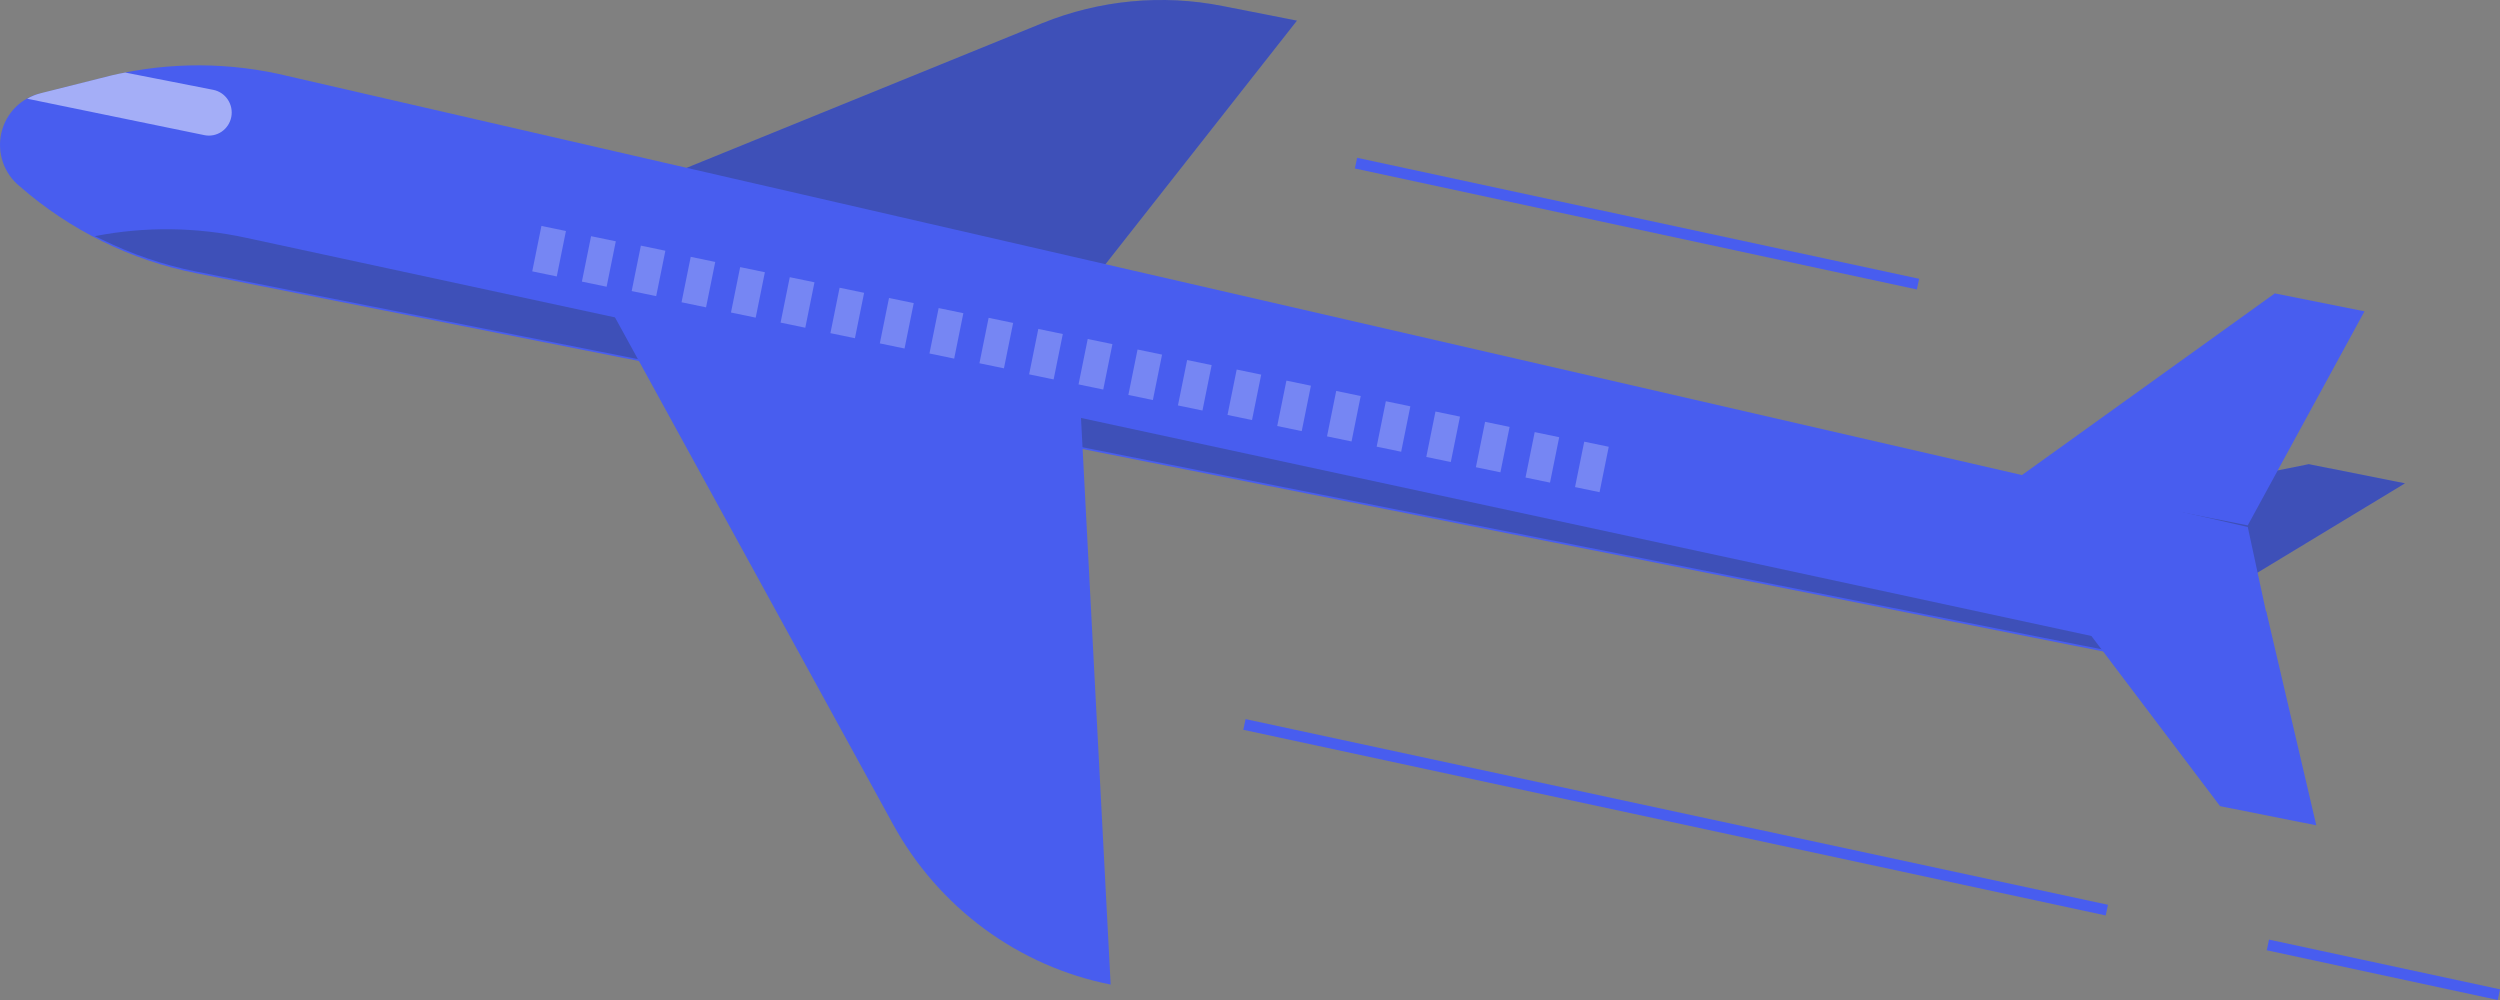 <svg width="200" height="80" viewBox="0 0 200 80" fill="none" xmlns="http://www.w3.org/2000/svg">
<rect x="0" y="0" width="200" height="80" fill="#808080" stroke="none"/>
<path d="M179.17 46.676L192.398 38.666L184.702 37.134L164.201 41.254L179.17 46.676Z" fill="#485DEF"/>
<path opacity="0.3" d="M179.17 46.676L192.398 38.666L184.702 37.134L164.201 41.254L179.17 46.676Z" fill="#263238"/>
<path d="M87.662 22.12L103.754 1.651L97.799 0.48C92.969 -0.474 87.97 0 83.399 1.848L52.322 14.489L87.662 22.12Z" fill="#485DEF"/>
<path opacity="0.3" d="M87.662 22.12L103.754 1.651L97.799 0.48C92.969 -0.474 87.97 0 83.399 1.848L52.322 14.489L87.662 22.12Z" fill="#263238"/>
<path d="M3.284 7.453L8.068 6.25C12.7 5.015 17.554 4.897 22.24 5.904L179.822 42.162L181.303 49.035L175.152 53.485L15.699 21.858C10.475 20.822 5.607 18.424 1.576 14.903C0.958 14.404 0.492 13.738 0.232 12.982C-0.027 12.226 -0.07 11.411 0.109 10.632C0.287 9.852 0.681 9.14 1.243 8.577C1.805 8.015 2.512 7.625 3.284 7.453Z" fill="#485DEF"/>
<path d="M99.644 57.528L168.637 72.383L168.457 73.237L99.465 58.383L99.644 57.528Z" fill="#485DEF"/>
<path d="M108.569 12.623L153.529 22.303L153.35 23.158L108.389 13.478L108.569 12.623Z" fill="#485DEF"/>
<path d="M181.522 75.168L200 79.146L199.821 80L181.343 76.022L181.522 75.168Z" fill="#485DEF"/>
<path opacity="0.3" d="M19.682 19.022L175.41 52.626C176.128 52.768 176.816 53.036 177.443 53.417C176.68 53.521 175.904 53.493 175.149 53.335L15.695 21.724C13.092 21.203 10.566 20.345 8.178 19.17L7.593 18.89C11.591 18.113 15.701 18.158 19.682 19.022Z" fill="#263238"/>
<path d="M181.3 48.902L185.303 66.025L177.607 64.493L163.598 45.968L181.3 48.902Z" fill="#485DEF"/>
<path d="M179.821 42.029L189.16 24.905L181.985 23.471L161.272 38.353L179.821 42.029Z" fill="#485DEF"/>
<path d="M86.264 29.322L88.852 78.765C85.203 78.042 81.754 76.52 78.746 74.305C75.739 72.09 73.246 69.236 71.442 65.943L47.117 21.593L86.264 29.322Z" fill="#485DEF"/>
<g opacity="0.5">
<path opacity="0.5" d="M126.739 35.334L128.699 35.742L127.964 39.374L126.003 38.967L126.739 35.334Z" fill="white"/>
<path opacity="0.5" d="M122.776 34.569L124.736 34.976L124.001 38.609L122.041 38.202L122.776 34.569Z" fill="white"/>
<path opacity="0.5" d="M118.807 33.745L120.768 34.153L120.033 37.785L118.072 37.378L118.807 33.745Z" fill="white"/>
<path opacity="0.5" d="M114.838 32.922L116.799 33.33L116.064 36.962L114.103 36.555L114.838 32.922Z" fill="white"/>
<path opacity="0.5" d="M110.868 32.099L112.828 32.506L112.093 36.139L110.133 35.732L110.868 32.099Z" fill="white"/>
<path opacity="0.5" d="M106.897 31.276L108.857 31.683L108.123 35.316L106.162 34.909L106.897 31.276Z" fill="white"/>
<path opacity="0.5" d="M102.913 30.449L104.873 30.856L104.138 34.489L102.178 34.082L102.913 30.449Z" fill="white"/>
<path opacity="0.5" d="M98.936 29.563L100.896 29.97L100.161 33.603L98.201 33.196L98.936 29.563Z" fill="white"/>
<path opacity="0.5" d="M94.971 28.802L96.932 29.209L96.197 32.842L94.236 32.435L94.971 28.802Z" fill="white"/>
<path opacity="0.5" d="M91.004 27.962L92.965 28.369L92.23 32.002L90.269 31.595L91.004 27.962Z" fill="white"/>
<path opacity="0.5" d="M87.018 27.12L88.994 27.53L88.259 31.163L86.283 30.752L87.018 27.12Z" fill="white"/>
<path opacity="0.5" d="M83.065 26.315L85.025 26.722L84.29 30.355L82.33 29.948L83.065 26.315Z" fill="white"/>
<path opacity="0.5" d="M79.09 25.427L81.051 25.834L80.315 29.467L78.355 29.06L79.09 25.427Z" fill="white"/>
<path opacity="0.5" d="M75.092 24.646L77.068 25.056L76.334 28.689L74.357 28.278L75.092 24.646Z" fill="white"/>
<path opacity="0.5" d="M71.121 23.839L73.098 24.249L72.363 27.881L70.386 27.471L71.121 23.839Z" fill="white"/>
<path opacity="0.5" d="M67.168 23.019L69.129 23.426L68.394 27.058L66.433 26.652L67.168 23.019Z" fill="white"/>
<path opacity="0.5" d="M63.182 22.175L65.158 22.585L64.423 26.218L62.447 25.808L63.182 22.175Z" fill="white"/>
<path opacity="0.5" d="M59.213 21.369L61.19 21.779L60.455 25.412L58.478 25.001L59.213 21.369Z" fill="white"/>
<path opacity="0.5" d="M55.258 20.548L57.219 20.955L56.484 24.588L54.523 24.181L55.258 20.548Z" fill="white"/>
<path opacity="0.5" d="M51.27 19.651L53.23 20.059L52.495 23.691L50.534 23.284L51.27 19.651Z" fill="white"/>
<path opacity="0.5" d="M47.287 18.895L49.264 19.305L48.529 22.938L46.552 22.528L47.287 18.895Z" fill="white"/>
<path opacity="0.5" d="M43.315 18.075L45.275 18.482L44.541 22.115L42.58 21.708L43.315 18.075Z" fill="white"/>
</g>
<path opacity="0.5" d="M3.282 7.452L8.066 6.249C8.7 6.084 9.351 5.919 10.018 5.804L17.063 7.188C17.538 7.282 17.956 7.563 18.226 7.97C18.496 8.376 18.596 8.875 18.503 9.356C18.41 9.836 18.133 10.26 17.732 10.534C17.33 10.807 16.838 10.908 16.364 10.814L2.175 7.897C2.521 7.696 2.894 7.546 3.282 7.452Z" fill="white"/>
</svg>
